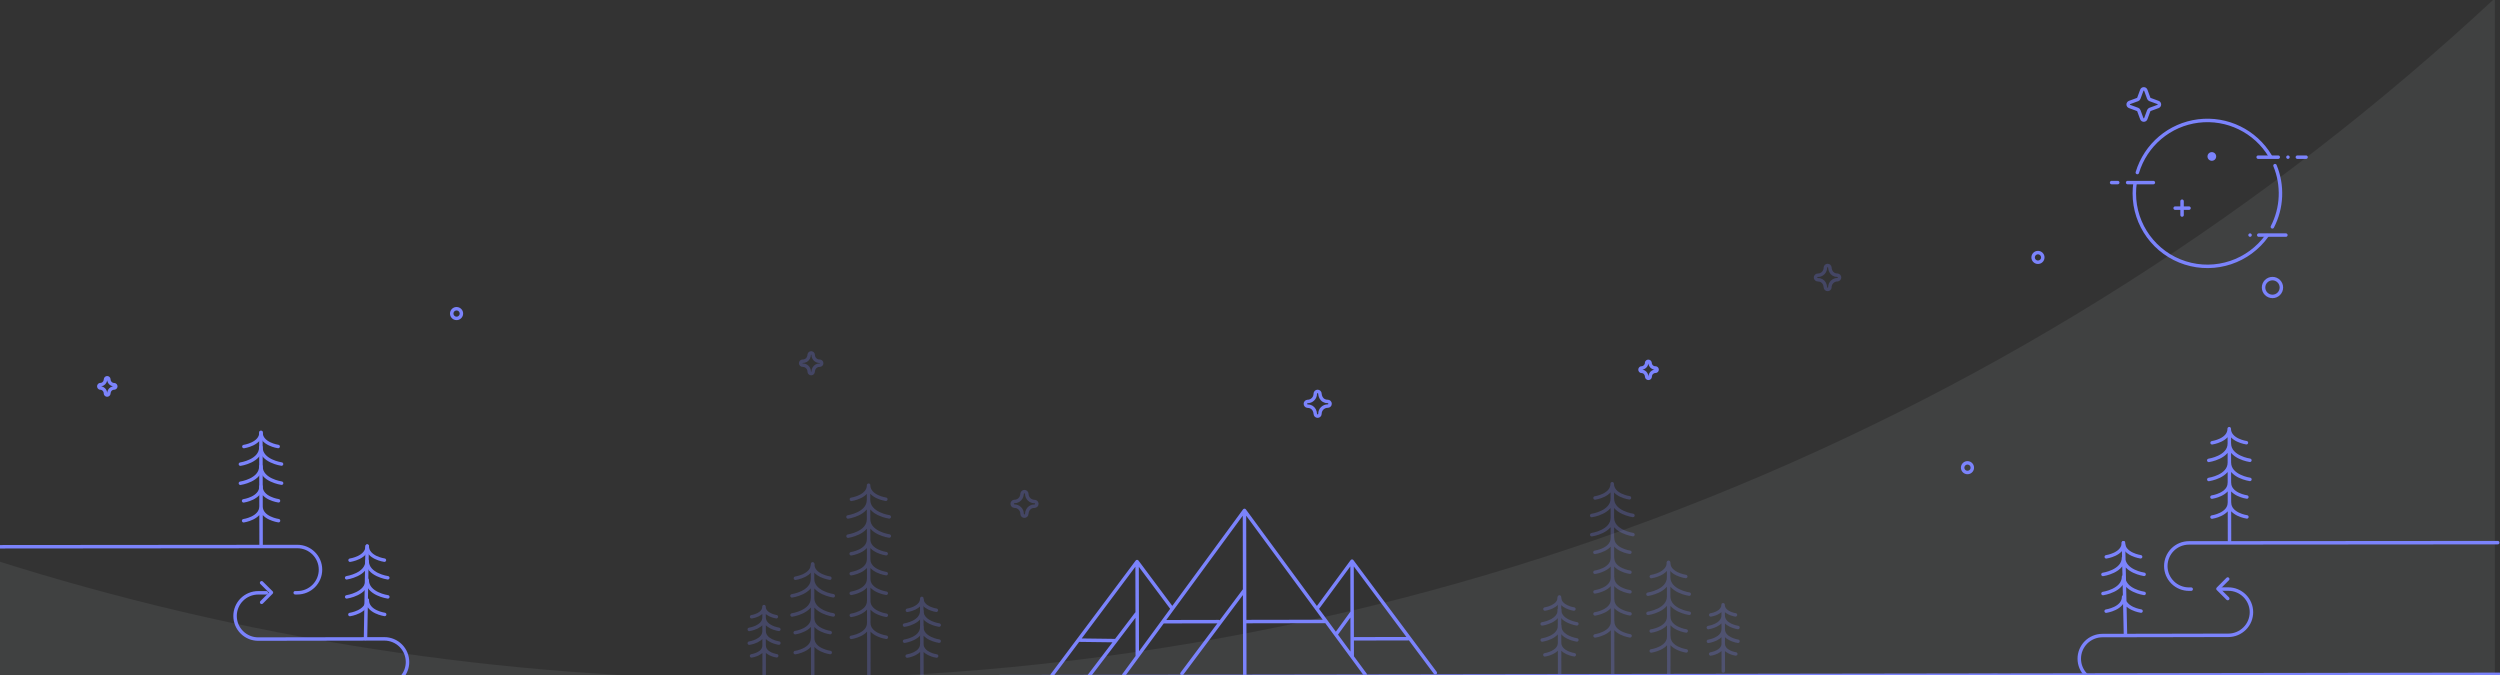 <svg width="1440" height="389" viewBox="0 0 1440 389" fill="none" xmlns="http://www.w3.org/2000/svg">
<rect x="0" y="0" width="1440" height="389" fill="#333333" stroke="none"/>
<g clip-path="url(#clip0_1302_1069)">
<path d="M1437.04 -1V447.749H-4.704V322.096C139.194 367.944 289.343 391.211 440.384 391.066C825.339 391.066 1175.61 242.292 1437.04 -1Z" fill="#EAF5FF" fill-opacity="0.07"/>
<path d="M140.471 257.216C140.471 257.216 150.364 255.787 150.343 249.091" stroke="#7B83FC" stroke-width="2" stroke-linecap="round" stroke-linejoin="round"/>
<path d="M160.225 257.186C160.225 257.186 150.333 255.787 150.313 249.091M138.469 267.351C138.469 267.351 150.263 265.632 150.253 257.586M162.168 267.301C162.168 267.301 150.293 265.632 150.283 257.586M138.469 278.355C138.469 278.355 150.274 276.635 150.253 268.6M162.198 278.304C162.198 278.304 150.313 276.635 150.303 268.6M140.311 288.498C140.311 288.498 150.324 287.04 150.324 280.223" stroke="#7B83FC" stroke-width="2" stroke-linecap="round" stroke-linejoin="round"/>
<path d="M160.416 288.459C160.416 288.459 150.334 287.04 150.323 280.223M140.331 299.952C140.331 299.952 150.343 298.493 150.343 291.677C150.363 298.493 160.435 299.913 160.435 299.913M150.274 250.04L150.394 313.855M201.636 322.68C201.636 322.68 211.528 321.25 211.517 314.554" stroke="#7B83FC" stroke-width="2" stroke-linecap="round" stroke-linejoin="round"/>
<path d="M221.419 322.649C221.419 322.649 211.527 321.25 211.517 314.554M199.673 332.813C199.673 332.813 211.477 331.094 211.457 323.048M223.372 332.813C223.372 332.813 211.498 331.144 211.477 323.099M199.693 343.807C199.693 343.807 211.498 342.088 211.477 334.053M223.392 343.807C223.392 343.807 211.517 342.138 211.497 334.102M201.546 353.961C201.546 353.961 211.558 352.503 211.558 345.686" stroke="#7B83FC" stroke-width="2" stroke-linecap="round" stroke-linejoin="round"/>
<path d="M221.569 353.922C221.569 353.922 211.557 352.503 211.557 345.686M211.468 315.503L210.536 367.755M1293.94 255.007C1293.94 255.007 1284.04 253.618 1284.03 246.922M1274.15 255.047C1274.15 255.047 1284.05 253.618 1284.02 246.922M1295.94 265.132C1295.94 265.132 1284.14 263.463 1284.11 255.417M1272.24 265.181C1272.24 265.181 1284.11 263.463 1284.1 255.417M1295.96 276.136C1295.96 276.136 1284.15 274.466 1284.13 266.421M1272.27 276.186C1272.27 276.186 1284.14 274.466 1284.11 266.421M1294.19 286.29C1294.19 286.29 1284.17 284.871 1284.17 278.054M1274.08 286.329C1274.08 286.329 1284.16 284.871 1284.1 278.054M1294.21 297.744C1294.21 297.744 1284.2 296.324 1284.2 289.508M1274.11 297.834C1274.11 297.834 1284.13 296.374 1284.13 289.558M1284.08 247.871L1284.2 311.676M1232.99 320.711C1232.99 320.711 1223.1 319.311 1223.08 312.615" stroke="#7B83FC" stroke-width="2" stroke-linecap="round" stroke-linejoin="round"/>
<path d="M1213.21 320.741C1213.21 320.741 1223.1 319.311 1223.08 312.615M1235 330.815C1235 330.815 1223.19 329.146 1223.17 321.1M1211.3 330.875C1211.3 330.875 1223.17 329.156 1223.15 321.11M1235.02 341.809C1235.02 341.809 1223.21 340.14 1223.19 332.104M1211.32 341.878C1211.32 341.878 1223.19 340.16 1223.17 332.124M1233.24 351.983C1233.24 351.983 1223.23 350.563 1223.23 343.747M1213.14 352.023C1213.14 352.023 1223.21 350.563 1223.2 343.747M1223.14 313.564L1224.27 365.815M150.684 335.682L156.331 341.299L150.704 346.936M1283.18 344.767L1277.54 339.15L1283.16 333.513" stroke="#7B83FC" stroke-width="2" stroke-linecap="round" stroke-linejoin="round"/>
<path d="M-4.985 314.943L171.229 314.793C178.601 314.782 184.588 320.737 184.605 328.096C184.608 329.845 184.265 331.579 183.597 333.196C182.928 334.814 181.948 336.284 180.71 337.522C178.21 340.025 174.818 341.433 171.279 341.438H170.037M172.51 368.073L221.359 367.983C223.111 367.979 224.847 368.32 226.467 368.986C228.087 369.652 229.56 370.63 230.802 371.865C232.043 373.099 233.029 374.565 233.702 376.18C234.375 377.795 234.723 379.527 234.726 381.276C234.74 384.444 233.617 387.511 231.561 389.922M181.021 368.053L148.771 368.113C147.017 368.118 145.279 367.778 143.656 367.111C142.034 366.445 140.558 365.465 139.315 364.228C138.073 362.992 137.087 361.523 136.414 359.905C135.742 358.287 135.395 356.553 135.395 354.801C135.391 353.052 135.733 351.319 136.4 349.701C137.067 348.084 138.047 346.614 139.284 345.375C140.521 344.136 141.99 343.152 143.608 342.48C145.225 341.808 146.96 341.461 148.711 341.458H153.406M1438.71 312.565L1260.82 312.705C1257.28 312.712 1253.89 314.124 1251.39 316.628C1250.15 317.868 1249.17 319.338 1248.51 320.956C1247.84 322.574 1247.5 324.307 1247.5 326.057C1247.5 327.806 1247.85 329.538 1248.52 331.153C1249.2 332.768 1250.18 334.234 1251.42 335.468C1252.67 336.703 1254.14 337.681 1255.76 338.347C1257.38 339.013 1259.12 339.354 1260.87 339.35H1262.12M1259.83 365.995L1210.98 366.085C1209.22 366.087 1207.49 366.435 1205.87 367.108C1204.25 367.78 1202.78 368.765 1201.54 370.005C1200.31 371.245 1199.33 372.716 1198.66 374.335C1198 375.953 1197.65 377.687 1197.66 379.437C1197.66 382.935 1199.05 386.29 1201.52 388.772M1251.25 366.005L1283.51 365.945C1287.05 365.937 1290.44 364.526 1292.94 362.021C1294.18 360.782 1295.16 359.311 1295.83 357.693C1296.49 356.076 1296.83 354.342 1296.83 352.592C1296.83 350.843 1296.48 349.111 1295.8 347.496C1295.13 345.881 1294.14 344.415 1292.9 343.181C1290.39 340.688 1286.99 339.292 1283.45 339.3H1278.76M786.373 388.543L716.809 293.995M716.809 293.995L647.305 388.802M716.809 293.995L716.999 389.522M716.899 339.75L680.795 388.012M675.138 350.514L654.964 323.469M654.964 323.469L606.015 388.862M654.964 323.469L655.074 377.978M654.533 353.542L627.04 389.702M826.721 387.563L778.774 323.229M778.774 323.229L758.709 350.484M778.774 323.229L778.873 377.738M778.343 353.302L769.573 365.395M701.971 358.059L670.252 358.119M763.105 357.949L717.449 358.029M811.102 367.893L780.145 367.953M642.409 368.993L621.744 368.723" stroke="#7B83FC" stroke-width="2" stroke-linecap="round" stroke-linejoin="round"/>
<g opacity="0.25">
<path d="M906.568 350.804C906.568 350.804 898.238 349.634 898.218 343.978" stroke="#7B83FC" stroke-width="2" stroke-linecap="round" stroke-linejoin="round"/>
<path d="M889.898 350.804C889.898 350.804 898.228 349.604 898.218 343.947M908.26 359.329C908.26 359.329 898.308 357.919 898.248 351.143" stroke="#7B83FC" stroke-width="2" stroke-linecap="round" stroke-linejoin="round"/>
<path d="M888.286 359.369C888.286 359.369 898.299 357.92 898.299 351.144M908.27 368.604C908.27 368.604 898.328 367.195 898.318 360.419" stroke="#7B83FC" stroke-width="2" stroke-linecap="round" stroke-linejoin="round"/>
<path d="M888.306 368.644C888.306 368.644 898.318 367.195 898.318 360.419M906.778 377.159C906.778 377.159 898.348 375.97 898.328 370.223M889.848 377.189C889.848 377.189 898.328 375.97 898.318 370.193M898.268 344.787L898.348 388.702M999.631 354.172C999.631 354.172 992.512 353.173 992.502 348.345C992.512 353.203 985.393 354.202 985.393 354.202M1001.07 361.448C1001.07 361.448 992.572 360.248 992.562 354.451M984.022 361.478C984.022 361.478 992.562 360.248 992.552 354.481M1001.08 369.364C1001.08 369.364 992.593 368.164 992.582 362.367M984.042 369.403C984.042 369.403 992.572 368.164 992.562 362.407M999.811 376.669C999.811 376.669 992.602 375.67 992.592 370.743M985.354 376.699C985.354 376.699 992.592 375.65 992.582 370.702M992.542 349.035L992.612 386.524M970.996 332.074C970.996 332.074 961.074 330.685 961.054 323.959" stroke="#7B83FC" stroke-width="2" stroke-linecap="round" stroke-linejoin="round"/>
<path d="M951.152 332.114C951.152 332.114 961.075 330.685 961.054 323.959M972.999 342.218C972.999 342.218 961.164 340.549 961.144 332.484M949.24 342.269C949.24 342.269 961.144 340.549 961.124 332.484M973.018 353.252C973.018 353.252 961.184 351.583 961.164 343.517M949.26 353.302C949.26 353.302 961.164 351.583 961.144 343.518M971.236 363.437C971.236 363.437 961.224 362.017 961.224 355.171M951.091 363.477C951.091 363.477 961.184 362.017 961.174 355.171M971.266 374.92C971.266 374.92 961.254 373.501 961.254 366.655M951.112 374.95C951.112 374.95 961.204 373.501 961.195 366.655M961.114 324.918L961.234 388.892M938.566 286.749C938.566 286.749 928.645 285.36 928.636 278.634M918.733 286.839C918.733 286.839 928.645 285.41 928.635 278.684M940.569 296.894C940.569 296.894 928.735 295.225 928.725 287.159M916.821 296.944C916.821 296.944 928.715 295.225 928.705 287.159M940.589 307.928C940.589 307.928 928.755 306.258 928.745 298.193M916.84 307.977C916.84 307.977 928.735 306.258 928.725 298.193M938.817 318.112C938.817 318.112 928.804 316.693 928.804 309.846M918.663 318.152C918.663 318.152 928.755 316.693 928.745 309.846M938.837 329.596C938.837 329.596 928.825 328.166 928.825 321.33M918.693 329.626C918.693 329.626 928.785 328.166 928.765 321.33M938.857 340.889C938.857 340.889 928.845 339.47 928.845 332.624M918.713 340.929C918.713 340.929 928.805 339.47 928.786 332.624M938.887 353.572C938.887 353.572 928.875 352.153 928.875 345.316M918.733 353.612C918.733 353.612 928.825 352.153 928.815 345.317M938.908 366.254C938.908 366.254 928.895 364.836 928.895 357.999M918.763 366.295C918.763 366.295 928.855 364.836 928.835 357.999M928.685 279.593L928.895 388.953M447.182 355.231C447.182 355.231 440.064 354.232 440.054 349.404C440.064 354.251 432.946 355.251 432.946 355.251M448.614 362.507C448.614 362.507 440.124 361.308 440.114 355.511M431.574 362.537C431.574 362.537 440.114 361.308 440.104 355.541M448.634 370.423C448.634 370.423 440.144 369.223 440.134 363.426M431.584 370.463C431.584 370.463 440.124 369.223 440.114 363.467M447.363 377.729C447.363 377.729 440.154 376.729 440.144 371.802M432.895 377.789C432.895 377.789 440.144 376.74 440.134 371.792M440.084 350.084L440.164 389.892M522.654 351.533C522.654 351.533 530.984 350.334 530.974 344.687C530.984 350.334 539.324 351.503 539.324 351.503M521.002 360.069C521.002 360.069 530.944 358.63 530.934 351.853M540.956 360.039C540.956 360.039 530.944 358.63 530.944 351.853M521.022 369.343C521.022 369.343 530.964 367.904 530.954 361.128" stroke="#7B83FC" stroke-width="2" stroke-linecap="round" stroke-linejoin="round"/>
<path d="M540.956 369.313C540.956 369.313 530.944 367.904 530.944 361.128M522.544 377.899C522.544 377.899 530.984 376.669 530.964 370.902M539.484 377.869C539.484 377.869 530.994 376.669 530.984 370.923M530.934 345.487L531.024 389.402M458.166 333.064C458.166 333.064 468.078 331.624 468.068 324.908" stroke="#7B83FC" stroke-width="2" stroke-linecap="round" stroke-linejoin="round"/>
<path d="M478 333.024C478 333.024 468.077 331.624 468.069 324.908M456.193 343.217C456.193 343.217 468.028 341.488 468.007 333.433M479.952 343.168C479.952 343.168 468.048 341.488 468.028 333.433M456.223 354.241C456.223 354.241 468.048 352.522 468.028 344.467M479.972 354.202C479.972 354.202 468.068 352.522 468.047 344.467M458.035 364.416C458.035 364.416 468.048 362.956 468.048 356.12M478.18 364.376C478.18 364.376 468.088 362.956 468.077 356.12M458.056 375.899C458.056 375.899 468.068 374.44 468.068 367.604M478.21 375.859C478.21 375.859 468.108 374.44 468.098 367.604M468.018 325.857L468.138 389.832M490.415 287.609C490.415 287.609 500.326 286.18 500.317 279.464C500.326 286.181 510.249 287.569 510.249 287.569M488.452 297.763C488.452 297.763 500.277 296.044 500.257 287.979M512.201 297.723C512.201 297.723 500.296 296.044 500.276 287.979M488.473 308.827C488.473 308.827 500.296 307.108 500.287 299.043M512.221 308.747C512.221 308.747 500.317 307.078 500.296 299.012M490.285 318.972C490.285 318.972 500.297 317.512 500.297 310.666M510.439 318.931C510.439 318.931 500.337 317.512 500.326 310.666M490.305 330.455C490.305 330.455 500.317 328.995 500.317 322.15M510.459 330.414C510.459 330.414 500.356 328.995 500.347 322.15M490.324 341.749C490.324 341.749 500.337 340.289 500.337 333.453M510.479 341.709C510.479 341.709 500.377 340.289 500.367 333.453M490.354 354.432C490.354 354.432 500.367 352.972 500.367 346.136M510.499 354.391C510.499 354.391 500.407 352.972 500.387 346.135M490.375 367.114C490.375 367.114 500.387 365.655 500.387 358.819M510.529 367.075C510.529 367.075 500.427 365.655 500.417 358.819M500.266 280.413L500.477 389.771" stroke="#7B83FC" stroke-width="2" stroke-linecap="round" stroke-linejoin="round"/>
</g>
<g opacity="0.25">
<path d="M1439.71 413.028L-6.656 415.327M1150.04 388.781C1147.83 388.718 1145.63 389.249 1143.69 390.32C1141.75 391.39 1140.13 392.96 1139.01 394.867C1137.88 396.773 1137.28 398.946 1137.28 401.16C1137.28 403.374 1137.88 405.547 1139.01 407.453C1140.13 409.359 1141.75 410.93 1143.69 412C1145.63 413.07 1147.83 413.601 1150.04 413.538M1107.49 413.427C1098.64 413.445 1091.49 420.617 1091.5 429.449C1091.52 438.281 1098.7 445.426 1107.55 445.41M282.453 390.261C284.669 390.194 286.862 390.72 288.805 391.787C290.748 392.853 292.369 394.42 293.5 396.324C294.631 398.228 295.23 400.4 295.235 402.613C295.239 404.827 294.649 407.001 293.527 408.91C292.403 410.819 290.788 412.392 288.849 413.466C286.91 414.54 284.719 415.076 282.503 415.017M325.696 414.767C328.438 414.761 331.134 415.477 333.513 416.842C335.891 418.206 337.868 420.172 339.245 422.542C340.621 424.911 341.349 427.6 341.354 430.338C341.359 433.077 340.642 435.769 339.275 438.143C337.907 440.518 335.938 442.491 333.565 443.865C331.192 445.239 328.498 445.965 325.756 445.97" stroke="#7B83FC" stroke-width="2" stroke-linecap="round" stroke-linejoin="round"/>
</g>
<path opacity="0.25" fill-rule="evenodd" clip-rule="evenodd" d="M1058.35 158.521C1057.58 158.556 1056.82 158.37 1056.15 157.984C1055.49 157.597 1054.95 157.027 1054.6 156.342C1054.26 155.683 1054.06 154.961 1054.02 154.223C1054.02 153.878 1053.88 153.547 1053.64 153.304C1053.39 153.06 1053.06 152.923 1052.72 152.923C1052.37 152.923 1052.04 153.06 1051.79 153.304C1051.55 153.547 1051.41 153.878 1051.41 154.223C1051.42 154.791 1051.31 155.355 1051.09 155.881C1050.88 156.407 1050.56 156.885 1050.16 157.286C1049.75 157.688 1049.28 158.006 1048.75 158.222C1048.22 158.437 1047.66 158.545 1047.09 158.541C1046.91 158.535 1046.74 158.564 1046.58 158.627C1046.41 158.689 1046.27 158.784 1046.14 158.905C1046.01 159.027 1045.91 159.172 1045.85 159.332C1045.78 159.493 1045.74 159.665 1045.74 159.84C1045.74 160.014 1045.78 160.187 1045.85 160.347C1045.91 160.508 1046.01 160.653 1046.14 160.774C1046.27 160.896 1046.41 160.99 1046.58 161.053C1046.74 161.116 1046.91 161.145 1047.09 161.139C1047.84 161.114 1048.59 161.299 1049.25 161.673C1049.91 162.047 1050.45 162.595 1050.81 163.258C1051.17 163.936 1051.38 164.682 1051.42 165.447C1051.44 166.154 1052.02 166.72 1052.72 166.726C1053.07 166.724 1053.39 166.587 1053.63 166.346C1053.88 166.105 1054.01 165.778 1054.02 165.437C1054.01 164.869 1054.12 164.306 1054.34 163.78C1054.56 163.255 1054.87 162.778 1055.28 162.376C1055.68 161.975 1056.16 161.657 1056.68 161.441C1057.21 161.225 1057.77 161.116 1058.34 161.119C1058.68 161.103 1058.99 160.96 1059.22 160.718C1059.45 160.476 1059.58 160.154 1059.58 159.82C1059.58 159.487 1059.45 159.169 1059.22 158.927C1059 158.686 1058.68 158.541 1058.35 158.521Z" stroke="#7B83FC" stroke-width="2" stroke-linecap="round" stroke-linejoin="round"/>
<path fill-rule="evenodd" clip-rule="evenodd" d="M764.757 231.231C763.964 231.264 763.177 231.069 762.491 230.671C761.804 230.273 761.246 229.686 760.882 228.982C760.534 228.301 760.33 227.556 760.282 226.793C760.282 226.438 760.14 226.097 759.889 225.846C759.637 225.594 759.296 225.453 758.94 225.453C758.584 225.453 758.243 225.594 757.991 225.846C757.74 226.097 757.598 226.438 757.598 226.793C757.601 227.38 757.488 227.961 757.264 228.503C757.041 229.045 756.712 229.538 756.297 229.953C755.881 230.367 755.388 230.695 754.845 230.918C754.302 231.141 753.72 231.254 753.133 231.251C752.796 231.28 752.483 231.435 752.255 231.684C752.027 231.932 751.901 232.257 751.901 232.595C751.901 232.932 752.027 233.257 752.255 233.506C752.483 233.755 752.796 233.909 753.133 233.939C753.912 233.908 754.685 234.094 755.364 234.477C756.043 234.86 756.601 235.425 756.977 236.108C757.345 236.811 757.56 237.584 757.608 238.376C757.63 239.103 758.221 239.686 758.95 239.695C759.303 239.693 759.641 239.552 759.892 239.304C760.142 239.056 760.286 238.719 760.291 238.366C760.287 237.78 760.4 237.199 760.622 236.657C760.844 236.115 761.172 235.622 761.586 235.208C762.001 234.793 762.494 234.465 763.036 234.242C763.578 234.019 764.16 233.906 764.746 233.909C764.925 233.913 765.103 233.881 765.269 233.816C765.436 233.751 765.587 233.653 765.715 233.528C765.843 233.403 765.945 233.254 766.014 233.09C766.083 232.925 766.119 232.748 766.119 232.57C766.119 232.391 766.083 232.214 766.014 232.05C765.945 231.885 765.843 231.736 765.715 231.611C765.587 231.487 765.436 231.389 765.269 231.323C765.103 231.258 764.925 231.226 764.746 231.231H764.757ZM953.545 211.961C952.985 211.978 952.431 211.839 951.946 211.558C951.462 211.277 951.065 210.866 950.802 210.372C950.558 209.89 950.415 209.363 950.381 208.823C950.315 208.623 950.188 208.449 950.017 208.326C949.846 208.202 949.641 208.136 949.43 208.136C949.219 208.136 949.014 208.202 948.843 208.326C948.673 208.449 948.545 208.623 948.479 208.823C948.483 209.237 948.405 209.648 948.249 210.031C948.092 210.414 947.861 210.763 947.568 211.056C947.276 211.349 946.927 211.581 946.544 211.738C946.161 211.895 945.75 211.974 945.335 211.971C945.135 212.037 944.961 212.164 944.837 212.334C944.713 212.505 944.647 212.71 944.647 212.921C944.647 213.131 944.713 213.336 944.837 213.507C944.961 213.677 945.135 213.804 945.335 213.87C945.885 213.846 946.431 213.976 946.911 214.247C947.391 214.517 947.785 214.916 948.049 215.399C948.311 215.894 948.465 216.439 948.499 216.999C948.536 217.523 948.973 217.929 949.5 217.928C949.754 217.928 949.998 217.833 950.184 217.66C950.37 217.488 950.483 217.251 950.501 216.999C950.497 216.585 950.575 216.174 950.732 215.791C950.888 215.407 951.119 215.059 951.412 214.766C951.705 214.472 952.053 214.24 952.436 214.083C952.82 213.926 953.231 213.847 953.645 213.85C953.878 213.825 954.094 213.714 954.25 213.54C954.406 213.366 954.493 213.14 954.493 212.906C954.493 212.672 954.406 212.446 954.25 212.271C954.094 212.097 953.878 211.987 953.645 211.961H953.545Z" stroke="#7B83FC" stroke-width="2" stroke-linecap="round" stroke-linejoin="round"/>
<path d="M265.678 181.297C266.056 179.809 265.155 178.297 263.665 177.919C262.175 177.542 260.661 178.441 260.283 179.929C259.905 181.416 260.806 182.928 262.296 183.306C263.786 183.684 265.3 182.784 265.678 181.297Z" stroke="#7B83FC" stroke-width="2" stroke-linecap="round" stroke-linejoin="round"/>
<path d="M1135.97 270.064C1136.34 268.577 1135.44 267.065 1133.95 266.687C1132.46 266.309 1130.95 267.209 1130.57 268.696C1130.19 270.184 1131.09 271.696 1132.58 272.074C1134.07 272.451 1135.59 271.552 1135.97 270.064Z" stroke="#7B83FC" stroke-width="2" stroke-linecap="round" stroke-linejoin="round"/>
<path d="M1176.56 148.96C1176.94 147.472 1176.04 145.96 1174.55 145.582C1173.06 145.205 1171.55 146.104 1171.17 147.592C1170.79 149.079 1171.69 150.591 1173.18 150.969C1174.67 151.347 1176.19 150.447 1176.56 148.96Z" stroke="#7B83FC" stroke-width="2" stroke-linecap="round" stroke-linejoin="round"/>
<path opacity="0.25" fill-rule="evenodd" clip-rule="evenodd" d="M584.258 288.838C585.053 288.87 585.84 288.676 586.528 288.278C587.216 287.88 587.776 287.294 588.143 286.589C588.491 285.912 588.692 285.17 588.733 284.41C588.762 284.073 588.916 283.759 589.166 283.531C589.415 283.302 589.741 283.175 590.08 283.175C590.419 283.175 590.745 283.302 590.994 283.531C591.244 283.759 591.398 284.073 591.427 284.41C591.422 284.997 591.535 285.578 591.757 286.121C591.979 286.664 592.307 287.157 592.721 287.572C593.135 287.988 593.628 288.317 594.171 288.541C594.713 288.765 595.295 288.879 595.882 288.878C596.237 288.878 596.578 289.019 596.83 289.27C597.081 289.521 597.223 289.862 597.223 290.217C597.223 290.572 597.081 290.913 596.83 291.164C596.578 291.415 596.237 291.557 595.882 291.557C595.101 291.527 594.328 291.715 593.649 292.099C592.97 292.484 592.412 293.051 592.038 293.735C591.668 294.438 591.453 295.211 591.407 296.004C591.397 296.355 591.249 296.688 590.997 296.932C590.744 297.177 590.407 297.314 590.055 297.313C589.703 297.311 589.366 297.17 589.117 296.921C588.868 296.672 588.726 296.336 588.724 295.984C588.727 295.399 588.613 294.819 588.39 294.278C588.167 293.737 587.839 293.245 587.425 292.832C587.011 292.418 586.519 292.091 585.977 291.868C585.435 291.646 584.854 291.533 584.269 291.536C583.931 291.508 583.617 291.354 583.388 291.105C583.16 290.856 583.033 290.53 583.033 290.192C583.033 289.854 583.16 289.528 583.388 289.279C583.617 289.03 583.931 288.876 584.269 288.848L584.258 288.838ZM462.34 208.063C463.008 208.089 463.669 207.926 464.247 207.592C464.824 207.257 465.295 206.766 465.604 206.174C465.897 205.599 466.068 204.97 466.105 204.325C466.131 204.042 466.261 203.778 466.472 203.586C466.682 203.394 466.957 203.287 467.242 203.287C467.527 203.287 467.801 203.394 468.012 203.586C468.222 203.778 468.353 204.042 468.378 204.325C468.372 204.82 468.466 205.31 468.652 205.768C468.839 206.226 469.115 206.642 469.465 206.992C469.814 207.342 470.231 207.619 470.689 207.806C471.147 207.994 471.637 208.088 472.132 208.083C472.283 208.079 472.434 208.106 472.574 208.161C472.715 208.216 472.843 208.298 472.951 208.404C473.059 208.509 473.145 208.635 473.204 208.774C473.262 208.913 473.293 209.062 473.293 209.213C473.293 209.363 473.262 209.513 473.204 209.652C473.145 209.791 473.059 209.916 472.951 210.022C472.843 210.127 472.715 210.21 472.574 210.265C472.434 210.32 472.283 210.346 472.132 210.342C471.477 210.317 470.827 210.475 470.255 210.798C469.684 211.121 469.214 211.596 468.898 212.171C468.586 212.761 468.405 213.412 468.368 214.08C468.36 214.377 468.236 214.659 468.023 214.866C467.81 215.073 467.524 215.189 467.227 215.188C466.93 215.188 466.645 215.071 466.434 214.861C466.224 214.651 466.106 214.367 466.105 214.07C466.106 213.576 466.008 213.088 465.819 212.632C465.63 212.177 465.352 211.763 465.002 211.415C464.653 211.066 464.237 210.791 463.78 210.603C463.324 210.415 462.834 210.32 462.34 210.322C462.189 210.326 462.039 210.299 461.899 210.244C461.758 210.189 461.63 210.107 461.522 210.001C461.414 209.896 461.328 209.77 461.269 209.631C461.211 209.492 461.18 209.343 461.18 209.192C461.18 209.042 461.211 208.892 461.269 208.753C461.328 208.614 461.414 208.489 461.522 208.383C461.63 208.278 461.758 208.196 461.899 208.141C462.039 208.086 462.189 208.059 462.34 208.063Z" stroke="#7B83FC" stroke-width="2" stroke-linecap="round" stroke-linejoin="round"/>
<path d="M1439.66 388.412L-6.707 390.701M1308.88 130.676C1311.68 125.257 1313.26 119.296 1313.52 113.206C1313.78 107.117 1312.72 101.043 1310.4 95.405M1229.79 105.38C1229.51 107.367 1229.37 109.37 1229.37 111.376C1229.36 129.679 1241.22 145.882 1258.69 151.44C1276.16 156.997 1295.23 150.633 1305.83 135.703M1307.64 89.869C1299.08 75.546 1282.84 67.63 1266.26 69.691C1249.68 71.752 1235.89 83.401 1231.1 99.384M57.601 221.575C58.167 221.598 58.727 221.461 59.218 221.18C59.708 220.899 60.109 220.485 60.375 219.986C60.619 219.507 60.762 218.983 60.795 218.447C60.819 218.213 60.929 217.996 61.103 217.838C61.278 217.68 61.505 217.593 61.741 217.593C61.977 217.593 62.204 217.68 62.379 217.838C62.553 217.996 62.663 218.213 62.687 218.447C62.686 218.861 62.766 219.271 62.924 219.654C63.083 220.036 63.315 220.384 63.608 220.677C63.901 220.969 64.249 221.201 64.633 221.359C65.016 221.516 65.427 221.597 65.841 221.595C66.075 221.62 66.291 221.73 66.448 221.904C66.605 222.079 66.692 222.305 66.692 222.54C66.692 222.774 66.605 223.001 66.448 223.175C66.291 223.349 66.075 223.46 65.841 223.484C65.291 223.468 64.747 223.603 64.269 223.874C63.791 224.146 63.396 224.543 63.128 225.023C62.871 225.52 62.721 226.064 62.687 226.623C62.65 227.147 62.213 227.553 61.686 227.551C61.441 227.537 61.21 227.434 61.036 227.261C60.863 227.087 60.759 226.857 60.745 226.612C60.749 226.199 60.67 225.789 60.514 225.406C60.357 225.023 60.126 224.676 59.833 224.383C59.54 224.091 59.192 223.86 58.809 223.704C58.426 223.548 58.015 223.469 57.601 223.474C57.401 223.408 57.227 223.281 57.104 223.11C56.98 222.94 56.914 222.735 56.914 222.525C56.914 222.314 56.98 222.109 57.104 221.939C57.227 221.768 57.401 221.641 57.601 221.575ZM1235.97 51.97L1237.68 56.607C1237.81 56.938 1238.07 57.2 1238.4 57.327L1243.05 59.036C1243.28 59.124 1243.48 59.28 1243.62 59.484C1243.76 59.687 1243.83 59.928 1243.83 60.175C1243.83 60.423 1243.76 60.664 1243.62 60.867C1243.48 61.071 1243.28 61.227 1243.05 61.315L1238.4 63.023C1238.07 63.153 1237.81 63.413 1237.68 63.743L1235.97 68.38C1235.88 68.611 1235.72 68.81 1235.52 68.95C1235.31 69.091 1235.07 69.166 1234.83 69.166C1234.58 69.166 1234.34 69.091 1234.13 68.95C1233.93 68.81 1233.77 68.611 1233.68 68.38L1231.97 63.743C1231.91 63.58 1231.81 63.432 1231.69 63.308C1231.56 63.184 1231.41 63.088 1231.25 63.024L1226.61 61.315C1226.37 61.227 1226.18 61.071 1226.04 60.867C1225.89 60.664 1225.82 60.423 1225.82 60.175C1225.82 59.928 1225.89 59.687 1226.04 59.484C1226.18 59.28 1226.37 59.124 1226.61 59.036L1231.25 57.327C1231.58 57.2 1231.85 56.938 1231.97 56.608L1233.68 51.97C1233.77 51.739 1233.93 51.54 1234.13 51.4C1234.34 51.26 1234.58 51.185 1234.83 51.185C1235.07 51.185 1235.31 51.26 1235.52 51.4C1235.72 51.54 1235.88 51.739 1235.97 51.97Z" stroke="#7B83FC" stroke-width="2" stroke-linecap="round" stroke-linejoin="round"/>
<path d="M1308.95 170.734C1311.78 170.734 1314.08 168.438 1314.08 165.607C1314.08 162.775 1311.78 160.479 1308.95 160.479C1306.11 160.479 1303.81 162.775 1303.81 165.607C1303.81 168.438 1306.11 170.734 1308.95 170.734Z" stroke="#7B83FC" stroke-width="2" stroke-linecap="round" stroke-linejoin="round"/>
<path d="M1274.01 92.618C1275.4 92.618 1276.52 91.499 1276.52 90.12C1276.52 88.74 1275.4 87.621 1274.01 87.621C1272.63 87.621 1271.51 88.74 1271.51 90.12C1271.51 91.499 1272.63 92.618 1274.01 92.618Z" fill="#7B83FC"/>
<path d="M1240.34 105.161H1225.51M1219.82 105.161H1216.29M1312.27 90.529H1300.7M1328.29 90.529H1323.28" stroke="#7B83FC" stroke-width="2" stroke-linecap="round" stroke-linejoin="round"/>
<path d="M1317.86 91.528C1318.41 91.528 1318.86 91.081 1318.86 90.529C1318.86 89.977 1318.41 89.529 1317.86 89.529C1317.3 89.529 1316.85 89.977 1316.85 90.529C1316.85 91.081 1317.3 91.528 1317.86 91.528Z" fill="#7B83FC"/>
<path d="M1316.67 135.414H1301.04" stroke="#7B83FC" stroke-width="2" stroke-linecap="round" stroke-linejoin="round"/>
<path d="M1296.03 136.413C1296.58 136.413 1297.03 135.965 1297.03 135.413C1297.03 134.862 1296.58 134.414 1296.03 134.414C1295.48 134.414 1295.03 134.862 1295.03 135.413C1295.03 135.965 1295.48 136.413 1296.03 136.413Z" fill="#7B83FC"/>
<path d="M1256.87 123.86V115.895M1252.88 119.882H1260.88" stroke="#7B83FC" stroke-width="2" stroke-linecap="round" stroke-linejoin="round"/>
</g>
<defs>
<clipPath id="clip0_1302_1069">
<rect width="1440" height="448" fill="white"/>
</clipPath>
</defs>
</svg>
